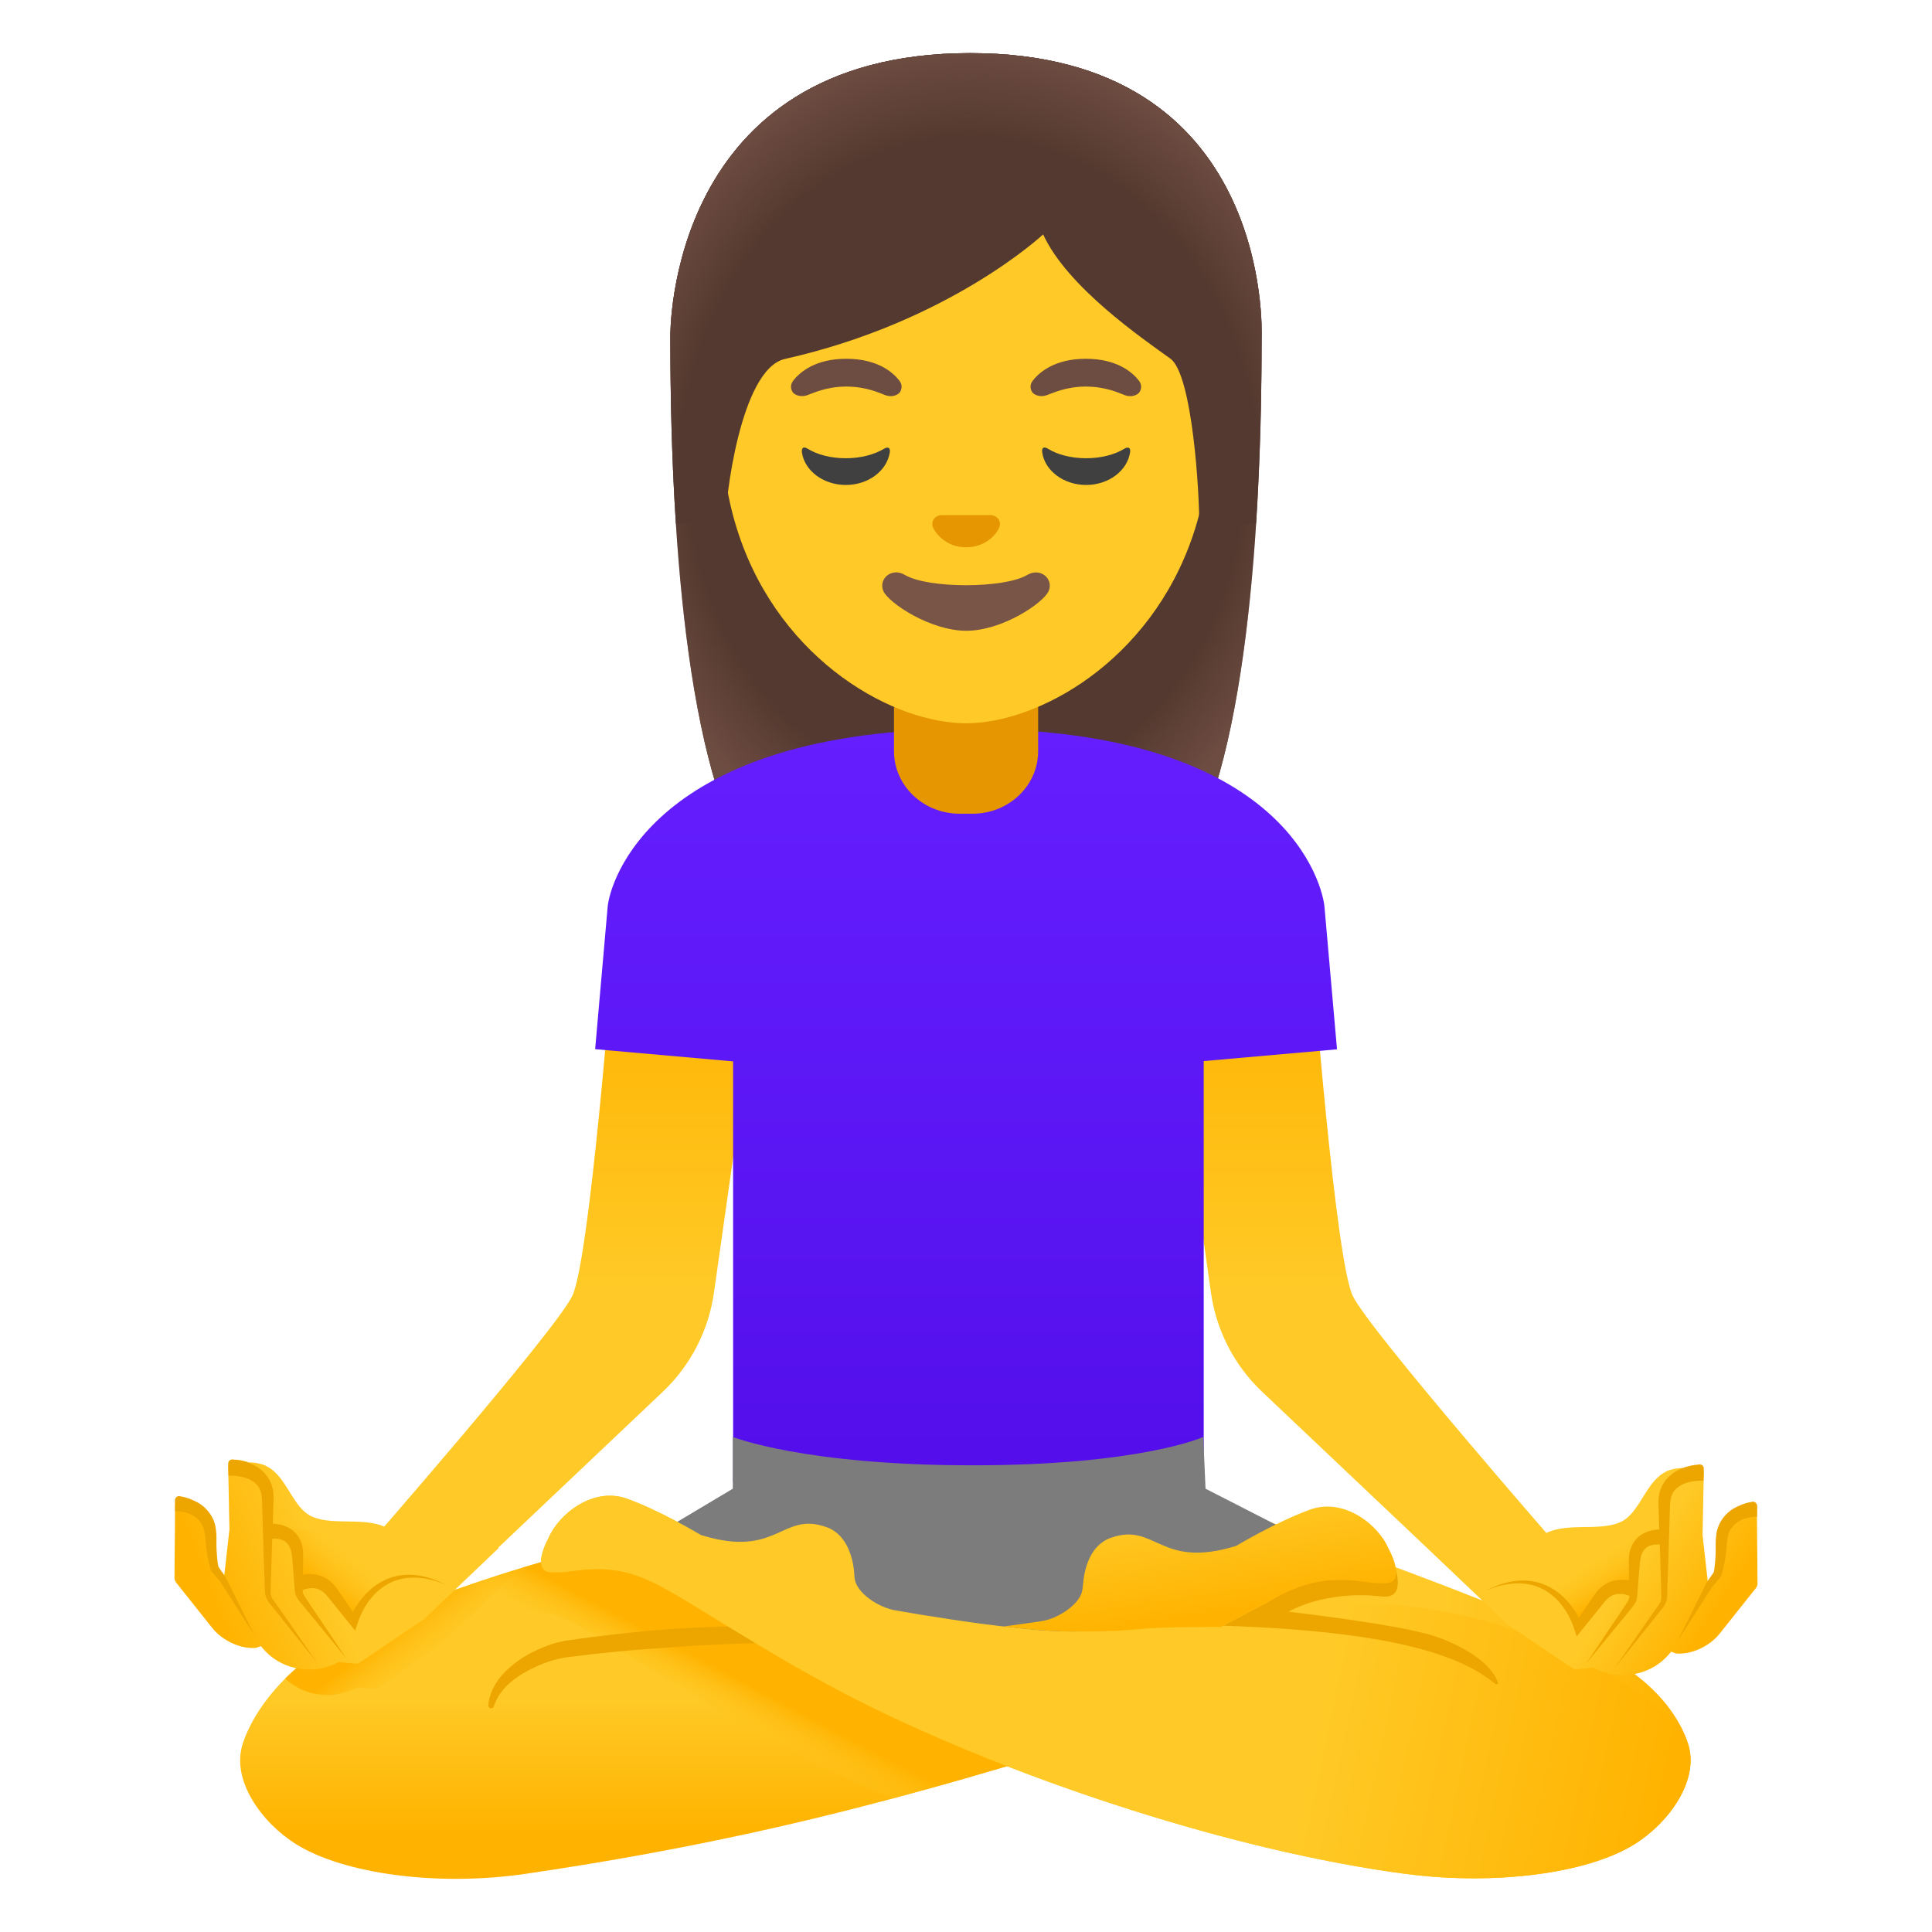 <?xml version="1.0" encoding="utf-8"?>
<!-- Generator: Adobe Illustrator 24.0.3, SVG Export Plug-In . SVG Version: 6.00 Build 0)  -->
<svg version="1.1" id="Layer_1" xmlns="http://www.w3.org/2000/svg" x="0px" y="0px"
     viewBox="0 0 128 128" style="enable-background:new 0 0 128 128;" xml:space="preserve">
<path id="hair_10_" style="fill:#543930;" d="M64.28,3.52c-20.03,0-19.87,18.52-19.87,18.81c0,11.99,0.92,28.94,5.72,35.6
	c1.9,2.64,5.58,2.79,5.58,2.79L64,60.71l8.29,0.01c0,0,3.68-0.15,5.58-2.79c4.8-6.67,5.72-23.61,5.72-35.6
	C83.59,22.04,84.31,3.52,64.28,3.52z"/>
<radialGradient id="hairHighlights_2_" cx="64" cy="99.183" r="23.213" gradientTransform="matrix(1 0 0 -1.19 0 148.694)" gradientUnits="userSpaceOnUse">
	<stop  offset="0.794" style="stop-color:#6D4C41;stop-opacity:0"/>
	<stop  offset="1" style="stop-color:#6D4C41"/>
</radialGradient>
<path id="hairHighlights_1_" style="fill:url(#hairHighlights_2_);" d="M64.28,3.52c-20.03,0-19.87,18.52-19.87,18.81
	c0,11.99,0.92,28.94,5.72,35.6c1.9,2.64,5.58,2.79,5.58,2.79L64,60.71l8.29,0.01c0,0,3.68-0.15,5.58-2.79
	c4.8-6.67,5.72-23.61,5.72-35.6C83.59,22.04,84.31,3.52,64.28,3.52z"/>
<g id="arm_6_">
	
		<linearGradient id="arm_2_" gradientUnits="userSpaceOnUse" x1="435.402" y1="66.414" x2="435.402" y2="21.552" gradientTransform="matrix(-1 0 0 -1 525.758 130)">
		<stop  offset="0" style="stop-color:#FFB300"/>
		<stop  offset="0.5" style="stop-color:#FFCA28"/>
	</linearGradient>
	<path id="arm_3_" style="fill:url(#arm_2_);" d="M77.3,64.96l9.64-1.38c0,0,1.53,19.94,2.69,22.29s13.79,16.81,13.79,16.81
		l-2.66,5.76L83.62,92.21c-1.84-1.74-3.03-4.05-3.39-6.56L77.3,64.96z"/>
</g>
<g id="arm_1_">
	
		<linearGradient id="arm_4_" gradientUnits="userSpaceOnUse" x1="37.188" y1="66.414" x2="37.188" y2="21.552" gradientTransform="matrix(1 0 0 -1 0 130)">
		<stop  offset="0" style="stop-color:#FFB300"/>
		<stop  offset="0.5" style="stop-color:#FFCA28"/>
	</linearGradient>
	<path id="arm" style="fill:url(#arm_4_);" d="M50.24,64.96l-9.64-1.38c0,0-1.53,19.94-2.69,22.29
		c-1.16,2.36-13.79,16.81-13.79,16.81l2.66,5.76l17.13-16.23c1.84-1.74,3.03-4.05,3.39-6.56L50.24,64.96z"/>
</g>
<linearGradient id="shirt_1_" gradientUnits="userSpaceOnUse" x1="64.001" y1="81.935" x2="64.001" y2="33.483" gradientTransform="matrix(1 0 0 -1 0 130)">
	<stop  offset="0" style="stop-color:#651FFF"/>
	<stop  offset="0.705" style="stop-color:#5914F2"/>
	<stop  offset="1" style="stop-color:#530EEB"/>
</linearGradient>
<path id="shirt_2_" style="fill:url(#shirt_1_);" d="M88.58,69.52l-0.83-9.44c-0.11-1.29-2.42-11.79-23.52-11.79
	S40.39,58.57,40.26,60.07l-0.83,9.44l9.14,0.81v27.85h31.18V70.3L88.58,69.52z"/>
<g id="leg_7_">
	
		<linearGradient id="leg_1_" gradientUnits="userSpaceOnUse" x1="51.669" y1="8.579" x2="51.669" y2="32.868" gradientTransform="matrix(1 0 0 -1 0 130)">
		<stop  offset="0" style="stop-color:#FFB300"/>
		<stop  offset="0.377" style="stop-color:#FFCA28"/>
	</linearGradient>
	<path id="leg_8_" style="fill:url(#leg_1_);" d="M87.34,111.68c-6.66,1.15-12.43,2.9-18.92,4.83c-2.92,0.87-5.99,1.77-9.36,2.67
		c-6.56,1.75-14.26,3.5-24.2,4.96c-5.89,0.87-12.07,0-15.2-1.93c-2.33-1.44-4.38-4.29-3.57-6.71c0.89-2.68,3.55-5.66,7.3-7.45
		c1.55-0.74,3.23-1.44,4.96-2.08c4.31-1.61,8.89-2.92,12.32-3.82c3.27-0.85,5.51-1.32,5.51-1.32c4.1-0.9,7.88-0.92,10.88,0.37
		C62.28,103.43,89.17,111.37,87.34,111.68z"/>
</g>
<g id="shadow_1_">
	
		<linearGradient id="shadow_4_" gradientUnits="userSpaceOnUse" x1="26.494" y1="22.38" x2="31.461" y2="16.134" gradientTransform="matrix(1 -9.100000e-03 -9.100000e-03 -1 0.161 130.191)">
		<stop  offset="0" style="stop-color:#FFB300"/>
		<stop  offset="0.5" style="stop-color:#FFCA28;stop-opacity:0"/>
	</linearGradient>
	<path id="shadow_3_" style="fill:url(#shadow_4_);" d="M34.21,104.15l-4.87,4.73l-4.23,2.9c-0.1,0.08-0.23,0.12-0.36,0.11
		l-1.07-0.1c-0.61,0.33-1.28,0.51-1.96,0.51c-0.31,0-0.64-0.04-0.95-0.1c-0.71-0.16-1.35-0.5-1.88-0.99
		c1.16-1.14,2.59-2.16,4.23-2.96c3.29-1.6,7.18-3.03,10.81-4.18L34.21,104.15z"/>
</g>
<g id="leg_6_">
	
		<linearGradient id="leg_2_" gradientUnits="userSpaceOnUse" x1="35.843" y1="18.231" x2="112.006" y2="18.231" gradientTransform="matrix(1 0 0 -1 0 130)">
		<stop  offset="0.778" style="stop-color:#FFCA28"/>
		<stop  offset="1" style="stop-color:#FFB300"/>
	</linearGradient>
	<path id="leg_5_" style="fill:url(#leg_2_);" d="M108.25,122.21c-3.13,1.93-9.29,2.72-15.2,1.93c-11.27-1.5-25.15-6.08-35.1-10.93
		c-5.65-2.75-10.55-6.04-13.38-7.67c-1.99-1.15-3.57-1.79-6.07-1.52c-0.98,0.11-1.3,0.18-1.99,0.15c-1.4-0.06-0.16-2.29-0.16-2.29
		c0.68-1.58,2.95-3.39,5.18-2.59s4.91,2.41,4.91,2.41c5.09,1.58,5.32-1.58,8.3-0.53c1.49,0.52,1.83,2.3,1.87,3.3
		c0.05,1.08,1.69,2.08,2.77,2.23l6.99,0.83l0.96,0.11l2.5,0.3l7.6-5.4l1.05-0.75l2.75-1.95c0,0,0.75,0.25,2.01,0.69
		c0.39,0.13,0.83,0.29,1.32,0.46c2.06,0.72,4.88,1.72,7.9,2.84c0.34,0.13,0.69,0.26,1.04,0.39c3.91,1.47,8.05,3.11,11.23,4.58
		c3.77,1.74,6.2,4.02,7.1,6.7C112.63,117.92,110.58,120.77,108.25,122.21z"/>
</g>
<g id="pants_2_">
	<path style="fill:#7C7C7C;" d="M79.87,98.63l-0.15-3.43c0,0-4.11,1.88-15.3,1.88S48.55,95.2,48.55,95.2v3.43l-7.37,4.4l22.92,10.45
		l24.19-10.54L79.87,98.63z"/>
</g>
<g id="shadow">
	
		<linearGradient id="shadow_5_" gradientUnits="userSpaceOnUse" x1="48.506" y1="18.987" x2="45.455" y2="13.262" gradientTransform="matrix(1 0 0 -1 0 130)">
		<stop  offset="0" style="stop-color:#FFB300"/>
		<stop  offset="0.5" style="stop-color:#FFCA28;stop-opacity:0"/>
	</linearGradient>
	<path id="shadow_2_" style="fill:url(#shadow_5_);" d="M68.42,116.51c-2.92,0.87-5.99,1.77-9.36,2.67
		c-1.35-0.6-2.65-1.21-3.91-1.82c-4.92-2.41-9.43-5.16-12.71-7.17l-0.25-0.14c-1.26-0.78-2.35-1.45-3.26-1.98
		c-1.83-1.06-2.56-1.24-3.52-1.24c-0.25,0-0.5,0.02-0.77,0.06l-0.71,0.07c-0.51,0.06-1.1,0.14-1.84,0.14
		c-0.19,0-0.37-0.01-0.58-0.02c-1.19-0.05-2.28-0.43-3.16-1.11c4.31-1.61,8.89-2.92,12.32-3.82c0.42,0.2,0.84,0.44,1.28,0.69
		c0.92,0.54,2.06,1.23,3.34,2.02c3.25,1.99,7.69,4.72,12.51,7.07c3.17,1.55,6.66,3.06,10.36,4.48L68.42,116.51z"/>
</g>
<path id="tone_27_" style="fill:#EDA600;" d="M32.35,112.99c0.08-1.02,0.71-1.92,1.46-2.55c0.75-0.66,1.63-1.11,2.56-1.45
	c0.45-0.16,1-0.29,1.45-0.34l1.39-0.19c0.93-0.11,1.86-0.23,2.79-0.32c1.86-0.2,3.73-0.31,5.6-0.37c1.87-0.06,3.74-0.06,5.63,0.07
	c0.28,0.02,0.49,0.26,0.47,0.54c-0.02,0.27-0.24,0.48-0.51,0.47h-0.02c-1.83-0.03-3.69,0.03-5.53,0.1
	c-1.85,0.08-3.69,0.22-5.53,0.36c-0.92,0.08-1.84,0.17-2.76,0.27l-1.38,0.17c-0.48,0.05-0.84,0.11-1.28,0.23
	c-0.83,0.24-1.65,0.62-2.37,1.1c-0.72,0.49-1.33,1.13-1.6,1.96l0,0.01c-0.03,0.1-0.14,0.15-0.24,0.12
	C32.4,113.15,32.35,113.07,32.35,112.99z"/>
<g id="leg_3_">
	
		<linearGradient id="leg_9_" gradientUnits="userSpaceOnUse" x1="110.426" y1="11.007" x2="39.953" y2="26.007" gradientTransform="matrix(1 0 0 -1 0 130)">
		<stop  offset="0" style="stop-color:#FFB300"/>
		<stop  offset="0.338" style="stop-color:#FFCA28"/>
	</linearGradient>
	<path id="leg_4_" style="fill:url(#leg_9_);" d="M108.25,122.21c-3.13,1.93-9.29,2.72-15.2,1.93c-8.27-1.1-17.94-3.86-26.44-7.17
		c-3.08-1.2-6.01-2.47-8.66-3.76c-5.65-2.75-10.55-6.04-13.38-7.67c-1.99-1.15-3.57-1.79-6.07-1.52c-0.98,0.11-1.3,0.18-1.99,0.15
		c-1.4-0.06-0.16-2.29-0.16-2.29c0.68-1.58,2.95-3.39,5.18-2.59s4.91,2.41,4.91,2.41c5.09,1.58,5.32-1.58,8.3-0.53
		c1.49,0.52,1.83,2.3,1.87,3.3c0.05,1.08,1.69,2.08,2.77,2.23c0,0,2.85,0.51,5.95,0.92h0.01l0.51,0.06
		c0.22,0.03,0.44,0.06,0.66,0.08c0.74,0.09,1.47,0.16,2.16,0.22l0.19,0.02h0.05c0.01,0.01,0.02,0.01,0.03,0c0,0,0,0,0.01,0
		c0.75,0.06,1.45,0.09,2.05,0.09c0.95,0,1.87-0.03,2.77-0.09c3.1-0.19,5.96-0.66,8.73-1.06c0.78-0.12,1.55-0.23,2.32-0.33
		c0.01,0,0.01,0,0.01,0c2.75-0.35,5.45-0.54,8.27-0.22c5.32,0.61,11.85,2.42,18.19,7.9c0.21,0.39,0.4,0.8,0.54,1.21
		C112.63,117.92,110.58,120.77,108.25,122.21z"/>
</g>
<path id="tone_26_" style="fill:#EDA600;" d="M95.23,108.46c-1.77-0.64-6.9-1.33-9.86-1.68h0c0,0,2.38-1.45,6.17-1.01
	c2.36,0.28,0.08-3.85,0.08-3.85s-5.85,3.19-7.84,4.34c-0.09,0.05-0.29,0.16-0.55,0.29c-0.04,0.02-0.08,0.04-0.12,0.06
	c-0.19,0.1-0.4,0.21-0.61,0.33c-0.57,0.29-1.17,0.6-1.47,0.77c0.67,0.02,1.33,0.05,2,0.08c6.6,0.33,13.01,1.21,16.01,3.76
	c0.09,0.07,0.24,0.04,0.21-0.06C98.95,110.57,97.73,109.37,95.23,108.46z"/>
<g id="foot_1_">
	
		<linearGradient id="foot_3_" gradientUnits="userSpaceOnUse" x1="79.821" y1="22.016" x2="77.985" y2="34.067" gradientTransform="matrix(1 0 0 -1 0 130)">
		<stop  offset="0.078" style="stop-color:#FFB300"/>
		<stop  offset="0.693" style="stop-color:#FFCA28"/>
	</linearGradient>
	<path id="foot_2_" style="fill:url(#foot_3_);" d="M91.83,104.89c-0.68,0.03-1-0.04-1.99-0.16c-2.49-0.26-4.07,0.38-6.06,1.53
		c-0.09,0.05-0.29,0.16-0.55,0.29c-0.04,0.02-0.08,0.04-0.12,0.06c-0.19,0.1-0.4,0.21-0.61,0.33c-0.57,0.29-1.17,0.6-1.47,0.77
		c-0.06,0.03-0.12,0.06-0.15,0.08c0,0-3.68-0.01-5.22,0.13c-0.31,0.03-0.6,0.05-0.86,0.07c-1.33,0.1-2.15,0.1-3.8,0.1
		c-0.6,0-1.3-0.03-2.05-0.09c-0.01,0-0.01,0-0.01,0h-0.08l-0.19-0.02c-0.69-0.06-1.42-0.13-2.16-0.22l0.06-0.01h0.01l2.06-0.29
		l0.33-0.05c0.69-0.09,1.6-0.53,2.19-1.12c0.01-0.01,0.02-0.02,0.02-0.03c0.08-0.07,0.14-0.14,0.2-0.22
		c0.2-0.26,0.33-0.55,0.35-0.86c0-0.05,0.01-0.1,0.02-0.15c0.07-1.02,0.44-2.66,1.86-3.15c2.98-1.04,3.2,2.11,8.29,0.54
		c0,0,2.68-1.61,4.91-2.41s4.51,1,5.18,2.58c0,0,0.17,0.3,0.31,0.67C92.54,103.92,92.73,104.85,91.83,104.89z"/>
</g>
<g id="handGroup_4_">
	<g id="hand_5_">
		
			<linearGradient id="hand_1_" gradientUnits="userSpaceOnUse" x1="113.339" y1="22.747" x2="103.056" y2="29.823" gradientTransform="matrix(1 0 0 -1 0 130)">
			<stop  offset="0" style="stop-color:#FFB300"/>
			<stop  offset="0.5" style="stop-color:#FFCA28"/>
		</linearGradient>
		<path id="hand_3_" style="fill:url(#hand_1_);" d="M116.4,100.16c0-0.16-0.08-0.32-0.22-0.41s-0.3-0.12-0.46-0.06
			c-0.06,0.02-1.35,0.48-1.94,1.73c-0.03,0.06-0.05,0.13-0.05,0.2l-0.09,2.43c-0.12,0.17-0.3,0.41-0.5,0.69l-0.34-3.04l0.08-4.1
			c0-0.14-0.05-0.28-0.15-0.38s-0.25-0.15-0.38-0.14c-0.03,0-0.4,0.03-0.85,0.18c-0.04,0-0.07,0-0.11,0c-0.03,0-0.06,0.01-0.1,0.01
			c-0.07,0-0.13,0.01-0.2,0.02c-0.07,0.01-0.15,0.02-0.22,0.04c-0.06,0.01-0.11,0.03-0.17,0.04c-0.07,0.02-0.13,0.04-0.2,0.07
			c-0.05,0.02-0.1,0.04-0.15,0.07c-0.06,0.03-0.11,0.06-0.17,0.1c-0.05,0.03-0.09,0.06-0.14,0.09c-0.05,0.04-0.1,0.08-0.14,0.12
			c-0.04,0.04-0.09,0.08-0.13,0.12c-0.04,0.04-0.08,0.08-0.12,0.12c-0.04,0.05-0.09,0.1-0.13,0.15c-0.03,0.04-0.06,0.08-0.09,0.11
			c-0.05,0.06-0.1,0.13-0.14,0.19c-0.02,0.02-0.03,0.05-0.05,0.07c-0.61,0.89-1.07,1.96-1.99,2.31c-0.16,0.06-0.33,0.11-0.51,0.15
			c-1.67,0.35-3.85-0.3-5.11,1.15l0.01,0.02c-0.04,0.04-0.09,0.08-0.13,0.13c-0.34,0.41-1.69-0.36-1.69-0.36l-2.53,1.77l-0.29-0.27
			l-0.88-0.83l-1.16,0.28l4.91,4.69l4.26,2.87c0.1,0.08,0.23,0.12,0.36,0.1l1.06-0.11c0.61,0.33,1.29,0.5,1.97,0.5
			c0.32,0,0.64-0.04,0.95-0.11c0.83-0.19,1.57-0.64,2.12-1.29l0.13-0.15l0.21,0.08c0.05,0.02,0.1,0.03,0.15,0.04
			c0.99,0.07,2.15-0.46,2.84-1.3l2.41-3.03c0.07-0.09,0.11-0.21,0.11-0.32L116.4,100.16z"/>
	</g>
	<path id="tone_14_" style="fill:#EDA600;" d="M112.88,97.26c0,0,0,0.17,0,0.18l-0.02,0.66c-0.54-0.02-1.17,0.08-1.59,0.36
		c-0.45,0.27-0.63,0.71-0.63,1.35l-0.12,3.9l-0.07,1.96c0.04,0.35-0.17,0.77-0.39,0.98l-0.61,0.76l-2.44,3.06l2.23-3.21l0.57-0.81
		c0.21-0.27,0.29-0.47,0.26-0.79l-0.06-1.96l-0.13-3.92c-0.02-0.31,0-0.75,0.14-1.12c0.13-0.36,0.68-1.49,2.59-1.64
		C112.75,97.03,112.86,97.11,112.88,97.26z"/>
	<path id="tone_13_" style="fill:#EDA600;" d="M116.42,99.76v0.07l-0.01,0.66c-0.36-0.01-0.79,0.08-1.13,0.26s-0.6,0.46-0.74,0.82
		c-0.06,0.18-0.1,0.39-0.12,0.6l-0.07,0.73c-0.07,0.49-0.13,0.95-0.3,1.48l-0.01,0.04l-0.03,0.04l-0.59,0.7l-2.27,3.55l1.89-3.8
		l0.01-0.02l0.49-0.71c0.08-0.4,0.11-0.88,0.13-1.34v-0.7c0.01-0.27,0.04-0.55,0.11-0.82c0.16-0.56,0.56-1.06,1.04-1.36
		c0.39-0.22,0.78-0.38,1.21-0.45c0.03-0.01,0.07-0.02,0.11-0.02h0.01C116.29,99.5,116.4,99.61,116.42,99.76z"/>
	<g id="tone_11_">
		
			<linearGradient id="tone_12_" gradientUnits="userSpaceOnUse" x1="106.945" y1="24.495" x2="105.318" y2="27.113" gradientTransform="matrix(1 0 0 -1 0 130)">
			<stop  offset="0" style="stop-color:#FFB300"/>
			<stop  offset="1" style="stop-color:#FFCA28;stop-opacity:0"/>
		</linearGradient>
		<path id="tone_3_" style="fill:url(#tone_12_);" d="M101.21,104.94c0,0,3.73-3.67,8.74-3.28c0,0-2.12-0.1-1.75,3.58
			c0,0-1.48-1.49-3.55,2.39C104.64,107.64,103.45,104.47,101.21,104.94z"/>
	</g>
	<path id="tone_10_" style="fill:#EDA600;" d="M110.11,102.35c-0.3-0.06-0.7-0.02-0.95,0.13c-0.26,0.15-0.42,0.44-0.48,0.82
		c-0.06,0.39-0.08,0.87-0.12,1.3l-0.05,0.66c-0.03,0.22-0.01,0.43-0.08,0.72c-0.08,0.28-0.27,0.49-0.4,0.64l-0.42,0.52l-0.85,1.03
		l-1.69,2.07l1.49-2.22l0.75-1.11l0.37-0.56c0.13-0.2,0.24-0.34,0.26-0.5c0.03-0.14,0-0.38,0-0.61l-0.01-0.67
		c0-0.46-0.03-0.88-0.01-1.37c0.02-0.5,0.24-1.1,0.73-1.46c0.5-0.35,1.03-0.44,1.61-0.4L110.11,102.35z"/>
	<path id="tone_9_" style="fill:#EDA600;" d="M107.96,105.74c-0.23-0.11-0.59-0.18-0.86-0.12c-0.29,0.04-0.55,0.22-0.76,0.47
		l-1.52,1.88l-0.36,0.45l-0.18-0.54c-0.36-1.1-1.13-2.19-2.24-2.68c-1.12-0.51-2.46-0.31-3.61,0.18c1.11-0.57,2.45-0.91,3.72-0.46
		c0.62,0.22,1.18,0.61,1.63,1.09c0.45,0.49,0.81,1.04,1.07,1.68l-0.54-0.09l1.37-2c0.27-0.38,0.69-0.74,1.2-0.86
		c0.51-0.13,0.99-0.1,1.5,0.09L107.96,105.74z"/>
</g>
<g id="handGroup_1_">
	<g id="hand_2_">
		
			<linearGradient id="hand_4_" gradientUnits="userSpaceOnUse" x1="13.984" y1="24.347" x2="28.702" y2="30.102" gradientTransform="matrix(1 0 0 -1 0 130)">
			<stop  offset="0" style="stop-color:#FFB300"/>
			<stop  offset="0.5" style="stop-color:#FFCA28"/>
		</linearGradient>
		<path id="hand" style="fill:url(#hand_4_);" d="M11.6,99.79c0-0.16,0.08-0.32,0.22-0.41c0.13-0.09,0.3-0.12,0.46-0.06
			c0.06,0.02,1.35,0.48,1.94,1.73c0.03,0.06,0.05,0.13,0.05,0.2l0.09,2.43c0.12,0.17,0.3,0.41,0.5,0.69l0.34-3.04l-0.08-4.1
			c0-0.14,0.05-0.28,0.16-0.38c0.1-0.1,0.25-0.15,0.38-0.14c0.03,0,0.4,0.03,0.85,0.18c0.04,0,0.07,0,0.11,0
			c0.03,0,0.06,0.01,0.1,0.01c0.07,0,0.13,0.01,0.2,0.02c0.08,0.01,0.15,0.02,0.22,0.04c0.06,0.01,0.11,0.03,0.17,0.04
			c0.07,0.02,0.13,0.04,0.2,0.07c0.05,0.02,0.1,0.04,0.15,0.07c0.06,0.03,0.11,0.06,0.17,0.1c0.05,0.03,0.09,0.06,0.14,0.09
			c0.05,0.04,0.1,0.08,0.15,0.12c0.05,0.04,0.09,0.08,0.13,0.12c0.04,0.04,0.08,0.08,0.12,0.12c0.05,0.05,0.09,0.1,0.13,0.15
			c0.03,0.04,0.06,0.08,0.09,0.11c0.05,0.06,0.1,0.13,0.14,0.19c0.02,0.02,0.03,0.05,0.05,0.07c0.61,0.89,1.07,1.96,1.99,2.31
			c0.16,0.06,0.33,0.11,0.51,0.15c1.67,0.35,3.85-0.3,5.11,1.15l-0.01,0.02c0.04,0.04,0.09,0.08,0.13,0.13
			c0.34,0.41,1.69-0.36,1.69-0.36l2.52,1.77l0.28-0.27l0.88-0.83l1.16,0.28l-4.91,4.69l-4.26,2.87c-0.1,0.08-0.23,0.12-0.36,0.1
			l-1.06-0.11c-0.61,0.33-1.29,0.5-1.97,0.5c-0.32,0-0.64-0.04-0.95-0.11c-0.83-0.19-1.57-0.64-2.12-1.29l-0.13-0.15l-0.21,0.08
			c-0.05,0.02-0.1,0.03-0.15,0.04c-0.98,0.07-2.15-0.46-2.84-1.3l-2.41-3.03c-0.07-0.09-0.11-0.21-0.11-0.32L11.6,99.79z"/>
	</g>
	<path id="tone_8_" style="display:none;fill:#EDA600;" d="M15.12,96.88c0,0,0,0.17,0,0.18l0.02,0.66c0.54-0.02,1.17,0.08,1.59,0.36
		c0.45,0.27,0.63,0.71,0.63,1.35l0.12,3.9l0.07,1.96c-0.04,0.35,0.17,0.77,0.39,0.98l0.61,0.76l2.44,3.06l-2.23-3.21l-0.57-0.81
		c-0.21-0.27-0.29-0.47-0.26-0.79l0.06-1.96l0.13-3.92c0.02-0.31,0-0.75-0.14-1.12c-0.13-0.36-0.68-1.49-2.59-1.64
		C15.25,96.66,15.14,96.74,15.12,96.88z"/>
	<path id="tone_7_" style="fill:#EDA600;" d="M11.59,99.39v0.07l0.01,0.66c0.36-0.01,0.79,0.08,1.13,0.26s0.6,0.46,0.74,0.82
		c0.06,0.18,0.1,0.39,0.12,0.6l0.07,0.73c0.07,0.49,0.13,0.95,0.3,1.48l0.01,0.04l0.03,0.04l0.59,0.7l2.27,3.55l-1.89-3.8
		l-0.01-0.02l-0.49-0.71c-0.08-0.4-0.11-0.88-0.13-1.34v-0.7c-0.01-0.27-0.04-0.55-0.11-0.82c-0.16-0.56-0.56-1.06-1.05-1.36
		c-0.39-0.22-0.78-0.38-1.21-0.45c-0.03-0.01-0.07-0.02-0.11-0.02h-0.01C11.71,99.13,11.6,99.24,11.59,99.39z"/>
	<g id="tone_6_">
		
			<linearGradient id="tone_15_" gradientUnits="userSpaceOnUse" x1="20.895" y1="25.176" x2="23.124" y2="27.936" gradientTransform="matrix(1 0 0 -1 0 130)">
			<stop  offset="0" style="stop-color:#FFB300"/>
			<stop  offset="1" style="stop-color:#FFCA28;stop-opacity:0"/>
		</linearGradient>
		<path id="tone_2_" style="fill:url(#tone_15_);" d="M26.79,104.57c0,0-3.73-3.67-8.74-3.28c0,0,2.12-0.1,1.75,3.58
			c0,0,1.48-1.49,3.55,2.39C23.35,107.27,24.55,104.1,26.79,104.57z"/>
	</g>
	<path id="tone_5_" style="fill:#EDA600;" d="M17.89,101.97c0.3-0.06,0.7-0.02,0.95,0.13c0.26,0.15,0.42,0.44,0.48,0.82
		c0.06,0.39,0.08,0.87,0.12,1.3l0.05,0.66c0.03,0.22,0.01,0.43,0.08,0.72c0.08,0.28,0.27,0.49,0.4,0.64l0.42,0.52l0.85,1.03
		l1.69,2.07l-1.49-2.22l-0.75-1.11l-0.37-0.56c-0.13-0.2-0.24-0.34-0.26-0.5c-0.03-0.14,0-0.38,0-0.61l0.01-0.67
		c0-0.46,0.03-0.88,0.01-1.37c-0.02-0.5-0.24-1.1-0.73-1.46c-0.5-0.35-1.03-0.44-1.61-0.4L17.89,101.97z"/>
	<path id="tone_4_" style="fill:#EDA600;" d="M20.03,105.36c0.23-0.11,0.59-0.18,0.86-0.12c0.29,0.04,0.55,0.22,0.76,0.47l1.52,1.88
		l0.36,0.45l0.18-0.54c0.36-1.1,1.13-2.19,2.24-2.68c1.12-0.51,2.46-0.31,3.61,0.18c-1.11-0.57-2.45-0.91-3.72-0.46
		c-0.62,0.22-1.18,0.61-1.63,1.09c-0.45,0.49-0.81,1.04-1.08,1.68l0.54-0.09l-1.37-2c-0.27-0.38-0.69-0.74-1.2-0.86
		c-0.51-0.13-0.99-0.1-1.5,0.09L20.03,105.36z"/>
	<path id="tone_1_" style="fill:#EDA600;" d="M15.12,96.93c0,0,0,0.17,0,0.18l0.02,0.66c0.54-0.02,1.17,0.08,1.59,0.36
		c0.45,0.27,0.63,0.71,0.63,1.35l0.12,3.9l0.07,1.96c-0.04,0.35,0.17,0.77,0.39,0.98l0.61,0.76l2.44,3.06l-2.23-3.21l-0.57-0.81
		c-0.21-0.27-0.29-0.47-0.26-0.79l0.06-1.96l0.13-3.92c0.02-0.31,0-0.75-0.14-1.12c-0.13-0.36-0.68-1.49-2.59-1.64
		C15.25,96.7,15.14,96.79,15.12,96.93z"/>
</g>
<g id="neck_1_">
	<path id="neck" style="fill:#E59600;" d="M64,44.72h-4.77v5.05c0,2.28,1.94,4.14,4.34,4.14h0.87c2.39,0,4.34-1.85,4.34-4.14v-5.05
		L64,44.72z"/>
</g>
<g id="head_1_">
	<path id="head" style="fill:#FFCA28;" d="M64,8.74L64,8.74L64,8.74c-8.4,0-16.18,6.24-16.18,19.49c0,10.64,6.59,16.93,12.32,18.96
		c1.37,0.48,2.69,0.73,3.86,0.73c1.16,0,2.47-0.24,3.83-0.72c5.74-2.02,12.35-8.32,12.35-18.97C80.18,14.99,72.4,8.74,64,8.74z"/>
</g>
<path id="mouth_1_" style="fill:#795548;" d="M68.06,38.09c-1.54,0.91-6.58,0.91-8.11,0c-0.88-0.53-1.78,0.28-1.42,1.08
	c0.36,0.79,3.11,2.62,5.49,2.62s5.09-1.83,5.45-2.62C69.83,38.37,68.94,37.57,68.06,38.09z"/>
<path id="nose_1_" style="fill:#E59600;" d="M65.86,34.17c-0.05-0.02-0.1-0.03-0.15-0.04h-3.41c-0.05,0.01-0.1,0.02-0.15,0.04
	c-0.31,0.12-0.48,0.45-0.33,0.79c0.15,0.34,0.83,1.3,2.19,1.3c1.37,0,2.05-0.96,2.19-1.3C66.34,34.61,66.17,34.29,65.86,34.17z"/>
<g id="eyes">
	<path style="fill:#404040;" d="M56.04,30.36c-1,0-1.9-0.24-2.53-0.63c-0.27-0.17-0.42-0.07-0.38,0.25
		c0.18,1.21,1.42,2.15,2.91,2.15s2.72-0.94,2.91-2.15c0.05-0.31-0.11-0.41-0.38-0.25C57.94,30.11,57.04,30.36,56.04,30.36z"/>
	<path style="fill:#404040;" d="M71.96,30.36c-1,0-1.9-0.24-2.53-0.63c-0.27-0.17-0.43-0.07-0.38,0.25
		c0.18,1.21,1.42,2.15,2.91,2.15s2.72-0.94,2.91-2.15c0.05-0.31-0.11-0.41-0.38-0.25C73.87,30.11,72.97,30.36,71.96,30.36z"/>
</g>
<g id="eyebrows">
	<path style="fill:#6D4C41;" d="M59.6,25.24c-0.45-0.6-1.5-1.47-3.53-1.47s-3.08,0.87-3.53,1.47c-0.2,0.26-0.15,0.57-0.01,0.76
		c0.13,0.17,0.51,0.33,0.93,0.19c0.42-0.14,1.24-0.57,2.61-0.58c1.37,0.01,2.19,0.43,2.61,0.58s0.8-0.02,0.93-0.19
		C59.75,25.81,59.8,25.5,59.6,25.24z"/>
	<path style="fill:#6D4C41;" d="M75.47,25.24c-0.45-0.6-1.5-1.47-3.53-1.47s-3.08,0.87-3.53,1.47c-0.2,0.26-0.15,0.57-0.01,0.76
		c0.13,0.17,0.51,0.33,0.93,0.19c0.42-0.14,1.24-0.57,2.61-0.58c1.37,0.01,2.19,0.43,2.61,0.58s0.8-0.02,0.93-0.19
		C75.62,25.81,75.67,25.5,75.47,25.24z"/>
</g>
<path id="hair_5_" style="fill:#543930;" d="M64.28,3.52c-20.03,0-19.87,18.52-19.87,18.81c0,3.79,0.09,8.07,0.37,12.37l3.28-0.01
	c-0.03-1.42,0.97-10.24,3.95-10.91c10.92-2.45,17.1-8.25,17.1-8.25c1.61,3.51,6.63,6.93,8.43,8.23c1.48,1.07,1.93,9.06,1.91,10.93
	h3.76c0-0.03,0.01-0.05,0.01-0.08c0.27-4.27,0.36-8.53,0.36-12.29C83.59,22.04,84.31,3.52,64.28,3.52z"/>
<radialGradient id="hairHighlights_3_" cx="64.163" cy="97.201" r="24.315" gradientTransform="matrix(1 0 0 -1.214 0 150.578)" gradientUnits="userSpaceOnUse">
	<stop  offset="0.794" style="stop-color:#6D4C41;stop-opacity:0"/>
	<stop  offset="1" style="stop-color:#6D4C41"/>
</radialGradient>
<path id="hairHighlights" style="fill:url(#hairHighlights_3_);" d="M64.28,3.52c-20.03,0-19.87,18.52-19.87,18.81
	c0,3.79,0.09,8.07,0.37,12.37l3.28-0.01c-0.03-1.42,0.97-10.24,3.95-10.91c10.92-2.45,17.1-8.25,17.1-8.25
	c1.61,3.51,6.63,6.93,8.43,8.23c1.48,1.07,1.93,9.06,1.91,10.93h3.76c0-0.03,0.01-0.05,0.01-0.08c0.27-4.27,0.36-8.53,0.36-12.29
	C83.59,22.04,84.31,3.52,64.28,3.52z"/>
</svg>
